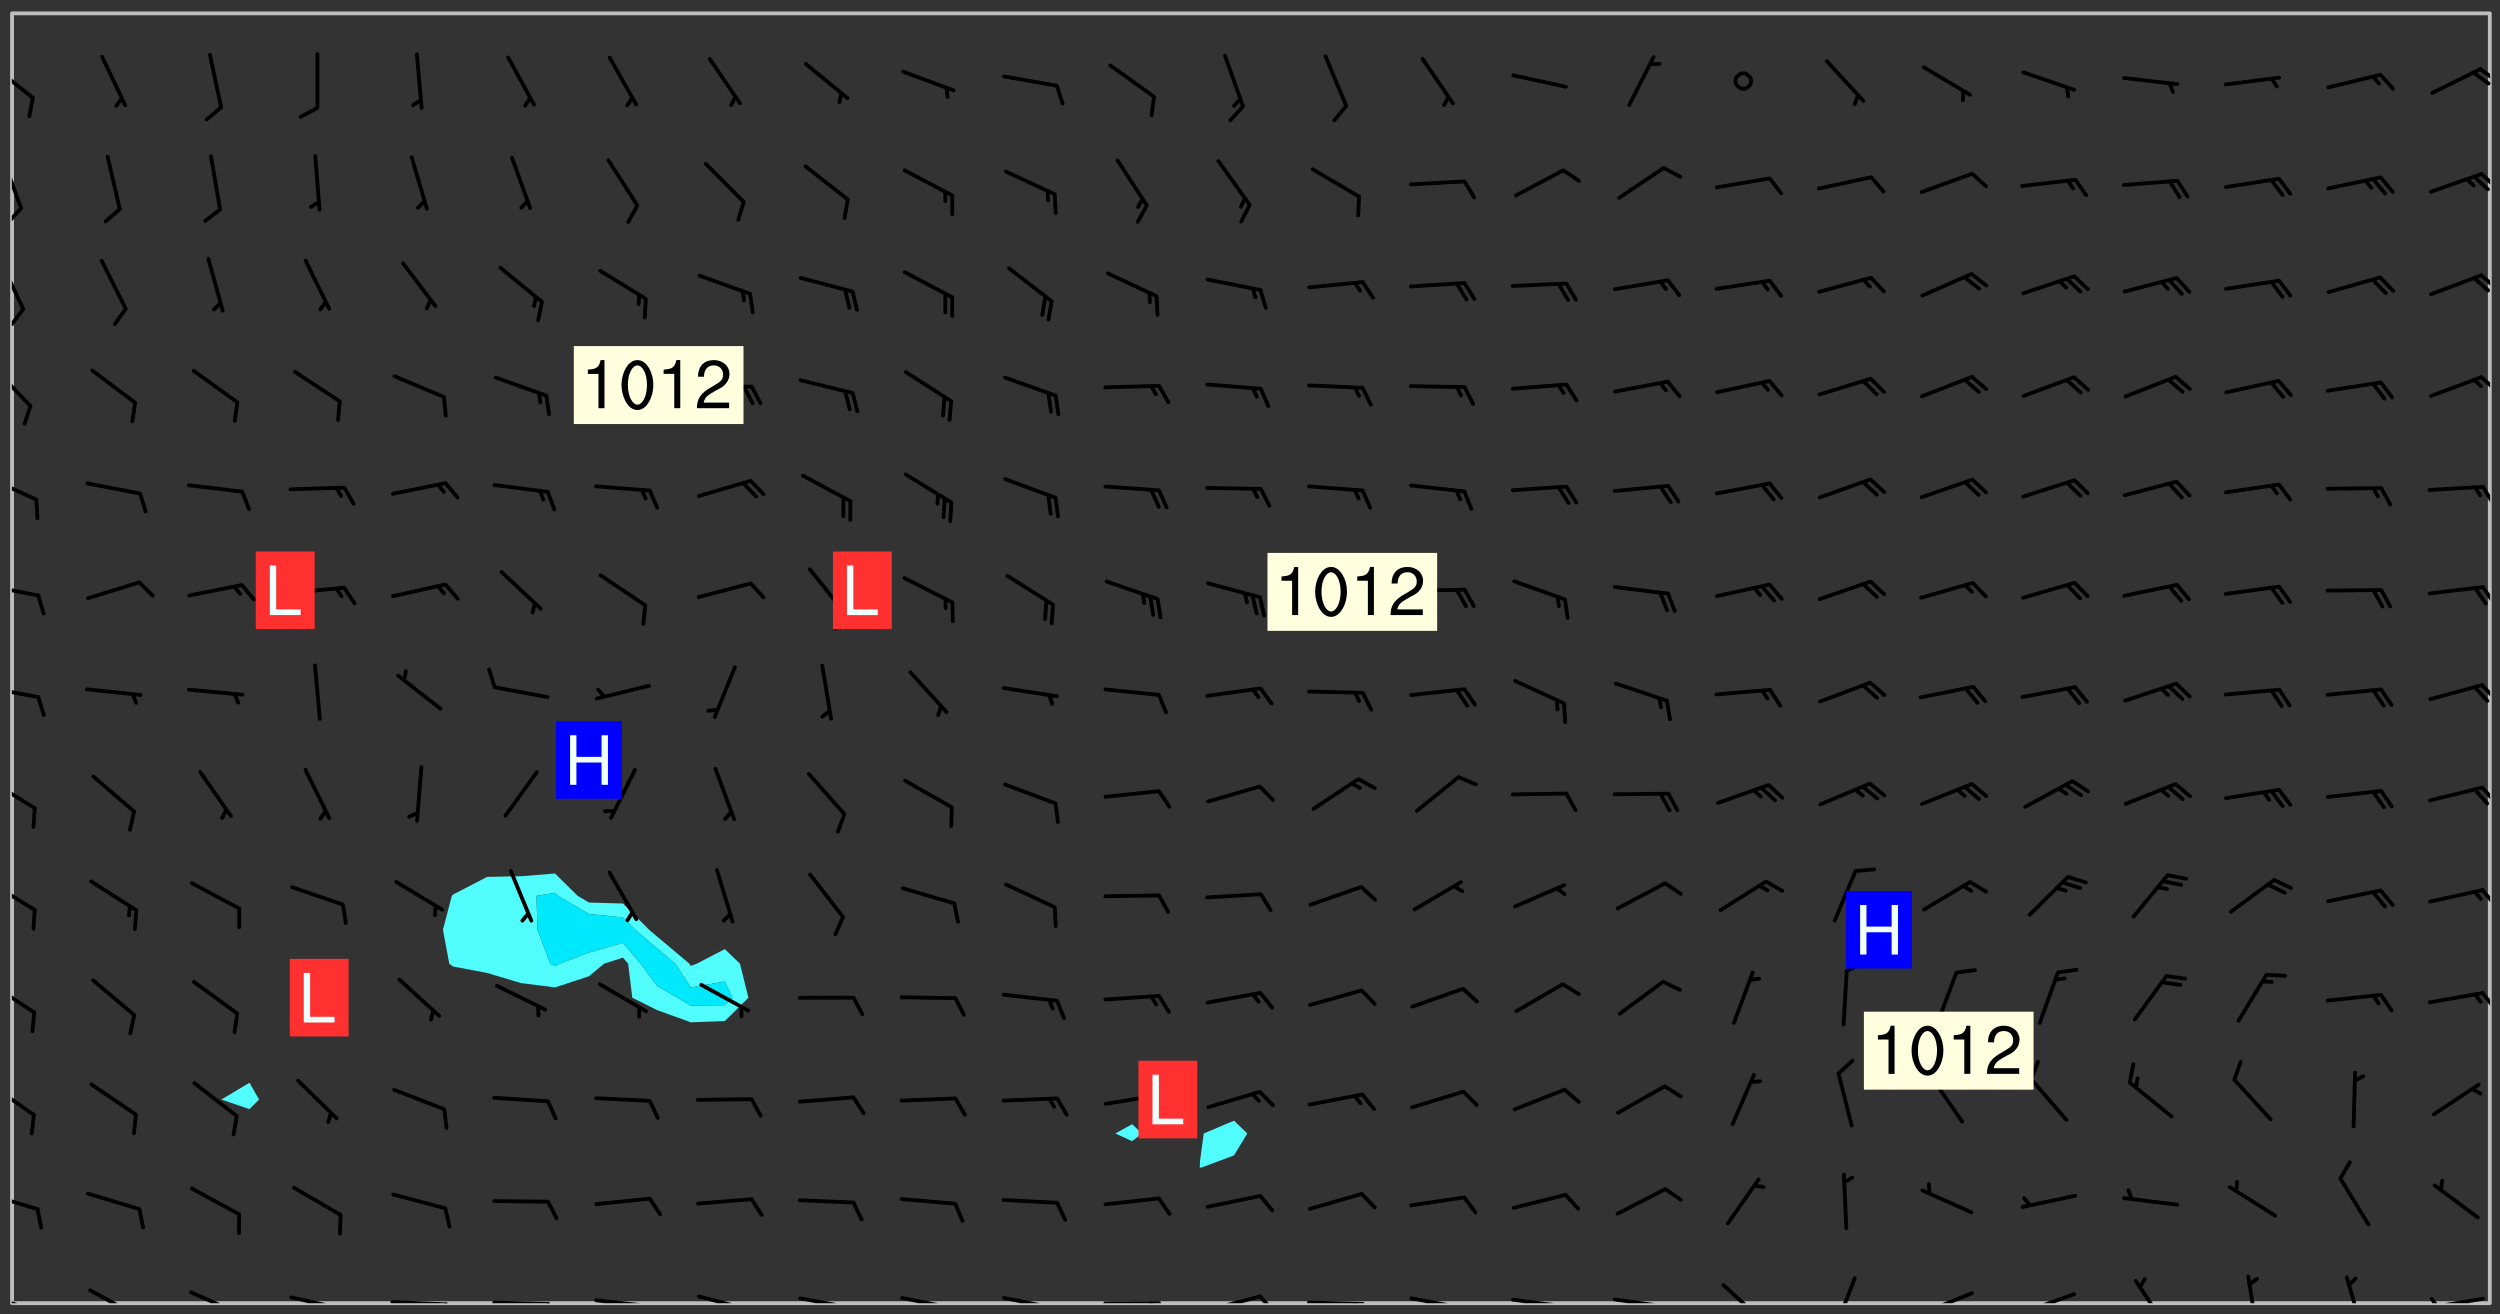 <svg xmlns="http://www.w3.org/2000/svg" role="img" xmlns:xlink="http://www.w3.org/1999/xlink" viewBox="142.45 309.95 326.84 171.84"><rect x="142.45" y="309.95" width="326.84" height="171.84" fill="#333333" stroke="none"/><defs><clipPath id="a"><path d="M144 311.672h1v168.656h-1zm0 0"/></clipPath><clipPath id="b"><path d="M144 311.672h324v168.656H144zm0 0"/></clipPath><clipPath id="c"><path d="M467 311.672h1v168.656h-1zm0 0"/></clipPath><clipPath id="d"><path d="M144 478h4v2.328h-4zm0 0"/></clipPath><clipPath id="e"><path d="M153 478h8v2.328h-8zm0 0"/></clipPath><clipPath id="f"><path d="M167 478h8v2.328h-8zm0 0"/></clipPath><clipPath id="g"><path d="M180 479h8v1.328h-8zm0 0"/></clipPath><clipPath id="h"><path d="M187 480h2v.328h-2zm0 0"/></clipPath><clipPath id="i"><path d="M193 479h9v1.328h-9zm0 0"/></clipPath><clipPath id="j"><path d="M200 480h3v.328h-3zm0 0"/></clipPath><clipPath id="k"><path d="M206 480h9v.328h-9zm0 0"/></clipPath><clipPath id="l"><path d="M213 480h3v.328h-3zm0 0"/></clipPath><clipPath id="m"><path d="M220 479h8v1.328h-8zm0 0"/></clipPath><clipPath id="n"><path d="M227 480h2v.328h-2zm0 0"/></clipPath><clipPath id="o"><path d="M233 479h8v1.328h-8zm0 0"/></clipPath><clipPath id="p"><path d="M240 480h2v.328h-2zm0 0"/></clipPath><clipPath id="q"><path d="M246 479h9v1.328h-9zm0 0"/></clipPath><clipPath id="r"><path d="M253 480h2v.328h-2zm0 0"/></clipPath><clipPath id="s"><path d="M260 479h8v1.328h-8zm0 0"/></clipPath><clipPath id="t"><path d="M267 480h2v.328h-2zm0 0"/></clipPath><clipPath id="u"><path d="M273 479h8v1.328h-8zm0 0"/></clipPath><clipPath id="v"><path d="M279 480h2v.328h-2zm0 0"/></clipPath><clipPath id="w"><path d="M286 480h9v.328h-9zm0 0"/></clipPath><clipPath id="x"><path d="M292 480h2v.328h-2zm0 0"/></clipPath><clipPath id="y"><path d="M300 479h8v1.328h-8zm0 0"/></clipPath><clipPath id="z"><path d="M306 479h4v1.328h-4zm0 0"/></clipPath><clipPath id="A"><path d="M313 479h8v1.328h-8zm0 0"/></clipPath><clipPath id="B"><path d="M319 480h2v.328h-2zm0 0"/></clipPath><clipPath id="C"><path d="M326 479h9v1.328h-9zm0 0"/></clipPath><clipPath id="D"><path d="M332 480h2v.328h-2zm0 0"/></clipPath><clipPath id="E"><path d="M339 479h9v1.328h-9zm0 0"/></clipPath><clipPath id="F"><path d="M345 480h2v.328h-2zm0 0"/></clipPath><clipPath id="G"><path d="M353 479h8v1.328h-8zm0 0"/></clipPath><clipPath id="H"><path d="M359 480h2v.328h-2zm0 0"/></clipPath><clipPath id="I"><path d="M367 477h7v3.328h-7zm0 0"/></clipPath><clipPath id="J"><path d="M382 476h4v4.328h-4zm0 0"/></clipPath><clipPath id="K"><path d="M393 478h8v2.328h-8zm0 0"/></clipPath><clipPath id="L"><path d="M406 478h8v2.328h-8zm0 0"/></clipPath><clipPath id="M"><path d="M421 477h5v3.328h-5zm0 0"/></clipPath><clipPath id="N"><path d="M436 476h2v4.328h-2zm0 0"/></clipPath><clipPath id="O"><path d="M449 476h3v4.328h-3zm0 0"/></clipPath><clipPath id="P"><path d="M459 479h9v1.328h-9zm0 0"/></clipPath><clipPath id="Q"><path d="M460 479h2v1.328h-2zm0 0"/></clipPath><clipPath id="R"><path d="M144 465h4v4h-4zm0 0"/></clipPath><clipPath id="S"><path d="M144 451h4v5h-4zm0 0"/></clipPath><clipPath id="T"><path d="M144 438h4v5h-4zm0 0"/></clipPath><clipPath id="U"><path d="M466 439h2v3h-2zm0 0"/></clipPath><clipPath id="V"><path d="M144 424h4v6h-4zm0 0"/></clipPath><clipPath id="W"><path d="M466 426h2v3h-2zm0 0"/></clipPath><clipPath id="X"><path d="M144 411h4v5h-4zm0 0"/></clipPath><clipPath id="Y"><path d="M466 412h2v3h-2zm0 0"/></clipPath><clipPath id="Z"><path d="M144 399h4v3h-4zm0 0"/></clipPath><clipPath id="aa"><path d="M466 399h2v3h-2zm0 0"/></clipPath><clipPath id="ab"><path d="M144 386h4v3h-4zm0 0"/></clipPath><clipPath id="ac"><path d="M466 386h2v3h-2zm0 0"/></clipPath><clipPath id="ad"><path d="M144 372h4v4h-4zm0 0"/></clipPath><clipPath id="ae"><path d="M466 373h2v3h-2zm0 0"/></clipPath><clipPath id="af"><path d="M144 357h3v7h-3zm0 0"/></clipPath><clipPath id="ag"><path d="M466 359h2v3h-2zm0 0"/></clipPath><clipPath id="ah"><path d="M144 343h2v8h-2zm0 0"/></clipPath><clipPath id="ai"><path d="M144 350h2v3h-2zm0 0"/></clipPath><clipPath id="aj"><path d="M466 345h2v3h-2zm0 0"/></clipPath><clipPath id="ak"><path d="M144 330h2v8h-2zm0 0"/></clipPath><clipPath id="al"><path d="M144 336h2v4h-2zm0 0"/></clipPath><clipPath id="am"><path d="M466 332h2v3h-2zm0 0"/></clipPath><clipPath id="an"><path d="M144 318h3v5h-3zm0 0"/></clipPath><clipPath id="ao"><path d="M466 318h2v3h-2zm0 0"/></clipPath><clipPath id="ap"><path d="M465 319h3v3h-3zm0 0"/></clipPath><g id="aq" clip-path="url(#clip1)"><path fill="#fff" fill-opacity="0" fill-rule="evenodd" d="M0 0h1000v1000H0zm0 0"/><path fill="#d3d3d3" fill-opacity="0" fill-rule="evenodd" d="M162.152 355.867l-.234.293.059.234.117.172.176.234.293.348.113.059.117-.172.059-.234.176-.176.465-.176h.699l.234.293.289.816.059.176.176.23.352.234.699.699.172.176.234.348.234.41.289.582.41.465.23.234.234.176.117.23.176.293.172 1.164v.234l.059.289.059.117.117.117.348.41.117.172.176.176.176.234.117.172.172.352.059.234.234.406.234-.059-.176.176-.059.93h-.582l-.234-.113-.348.113-.117.117-.059.293-.059.176-.117.172-.465.293-.059.234-.059.113v.645l.059.172v.41l.059.059v.406l.059.406.117.176.059.059.23.641-.059.293v.699l-.059.582v.234l-.059.23-.055.352v1.922l.055.117h.426l-.367.117-.023.352.891 1.168 1.742.539 1.34.359v.539l.09.809.535.715 1.52.27.891-.086.09 1.164.535.18 1.16-.18 2.055-.984 1.16-.363 1.879-.176 1.695-.18-.18.719-1.516.086-1.25.09-.805.27-1.074.809.27.719.535.898-.18.625-.266.809.266 1.078.625.898.805.18 1.25-.18-.266.723.098.504.055.293v.172l.059.293v.406l.176.117.352.117h.406l.293-.176.113-.117.059-.117.117-.23.059-.176.352-.465.23-.176.176-.059.176.059.059.176.117.988.055.469.059.172.117.234.176.059.816.059h.289l.117.234.059.406.059.352v1.105l.117.293.117.348.289.699.176.352.582.754.352.176.172.059.469.234.641.465.348.234.293.176.293.055.23.062.816.348.293.176.113.172.352.352.117.176.523.641v.289l.059.352v.348l.059.352.059.289.117.059.172.059h.176l.582.234.176.117.176.289.176.234.113.234.293.23.117.117v.41l.059.055.289.234.234.117.059.117.117.172.059.117.23.234.059.176.234.059.117.059-.117.113-.059.117v.117l-.117.293-.117.289v.582l.176.117.117.059.059.117.117.117.113.059.176.348.059.352.059.406v.176l-.059.176-.117.699v.172l.117.176.293.293h.406l.176.117.117.172.117.293v.234h-.527l-.23-.234h-.234l-.176.059-.059.699.059.348.117.176.176.41.117.23.289.469.176.055h.523l.234.059.758.641.059.293v.234l.059.059.23.348v.352l-.117.172v.293l.293.289.293.176.172.059.293.176.293.117.582.406.289.234.293.176.219.16.016.012.23.176.641.523.176.234.117.176.176.176.113.172v.641l.117.176.469.117.582.117.234.059.23.113.293.117.113.059.586.352.289.172.176.062.176.055.176.059.699.352.289.176.234.055.289.176.234.117.641.406.293.117.172.059.234.059.41.059.23.059.234.117.059.172-.41.176.469.059.059.293.113.234.176.055.234.059.176.059.406.117.641.234.117.172.059.234v.176l-.059.117-.059.406.234.234.117.059.348.117.641.23.176.117.289.117.176.176.234.465.582 1.105.176.176.348.176.176.117.352.117 1.047.523.234.059.465.113.293.059.465.176.758.582.234.234.348.465.176.176.289.234.816.699.293.176.289.289.293.176.293.289.695.641.176.176.293.234.289.234.469.289.641.582.348.234.234.293.348.348.352.465.934.992.348.406.117.176.234.059.113.117.645.176.23.113.234.059.293.176.23.117.934.699.406.406.234.176.406.176.234.117.816.348.348.234.234.117.293.289.23.117.758.352.352.172.23.059.293.117.234.059.871.176h.816l.469.23.172.059.875.699.465.117.293.059.176.059.23.059.469.059.348.059.352.059.406.059h.293l.172.059v.23l.176.176h.293l.348.059.352.059.699.117h.641l.465-.234.293-.176.172-.117.41-.172.289-.176.934-.465.469-.293.523-.293.465-.172.465-.176 1.051-.465.289-.117.41-.117.289-.117.527-.176 1.516-.699.582-.348.289-.059.293-.059.348-.117.875-.23.352-.117h.113l.234-.059.875-.234.234-.059h.812l.352-.059.816-.117.172-.059.352-.055.293-.059.23-.059.816-.176.176-.059h.348l.234-.059.465-.117.758-.172.234-.059h.348l.41-.117.289-.059 1.285-.059h.289l.41-.059.23-.059h.176l.875-.117h.406l.41-.117h.348l.352-.113.871-.059h1.75l1.047.289.41.117.289.117.352.117.289.117 1.051.172.289.059h.293l.293.059.172.059.41.059.172.059.117.059h.117l.117.059.352.059h.113l.41.066 1.922.395 1.926.395 1.52.449 1.695.719 2.145.805 1.605-.719 1.43-.805 1.16-1.078 1.25-.449 3.035-.719 1.875-.359 2.145-1.348 2.234-1.254 2.5-1.258 1.695-.449 1.785-.18 1.16-.27.625.539 1.34-.27.715-.988.984-1.344.445-.18.805-.359 1.875-.539 1.785-.449 1.25-.27 1.16-.09 1.699-.09 1.961-.27 1.25-.09h.539l.625-.09h.891l2.145-.18 2.41-.18 2.59-.09 1.695.18 1.609.09 1.43.359 1.16.719 1.875.988 1.16 1.527.266.715.629.09.355.898.535.539.535 1.527 1.074.359h.535l-.805.535.09 1.707.715 2.695.891.805.895.988.715 1.258 1.785.539 1.52-.18.355 1.344 1.609-.805.98-.539.27.27.316-.215.219-.145.801.449.449-.359h.355l.535-.27.539-.719.535-.27.625-.988 1.16.449.84.371 1.395.617 1.695-.18h1.605l1.785.09.18-1.707.535-1.344.805.27.492.848.402.406-.09.539v.359l.715.449.711-.27h1.43l.359.988.445 1.258.715 1.344 1.25.629 1.695.629.715-.18.18-.539.98-.09.449.359.086 1.258-.266.629-.535.18v.539l.715.984.266.539.984.988.801 1.078-.266.359-.09.898-.625 2.332-.355 2.066-.09 1.793-.18.719-.09.539v1.438l-.98 1.883-.359 1.707-.535.898-.805 1.168-.266.539 2.055 1.254.086.359-.355.539-.09-.18v.809l.09 1.438-.445.715-1.074.094-.266.715.535.898.805.719 1.16.809 1.34.27.445.359-.355.449-1.789-.09-1.25-.449-.715-.719-.625-.09-.176 3.59-.188 1.309h89.359V311.703h-55.27v49.082l.762.125 3.289.543 2.023 2.836v2.754l2.352.332 2.348.332h4.051l-1.379 4.16-2.023.707-2.023.703-.543.344-2.594 1.617-.188.117-2.023-2.078-.73-2.742-2.672-2.078-1.375-3.5-.066-.082-1.957-2.672 2.75-1.418v-49.082H294.422v91.414l.117.031.133.012.074.074.105.047.09.059.086.059.09.059.297.297.059.09.031.117.027.117.016.137-.031.117-.059.09-.059.086-.043.105-.047.102-.027.121v.145l.176.27.148.148.074.086.074.074.043.105.062.09.059.086.043.105.059.09.047.102.043.105.059.086.117.18.074.074.062.086.059.09.043.105.059.09.059.086.062.09.059.09.043.102.117.18.074.074.059.086.074.074.09.059.105.047h.148l.133-.016.133.016.102-.047.074-.074.047-.102-.016-.133v-.148l-.047-.105-.027-.117-.047-.102-.027-.121-.043-.102-.062-.09-.043-.102-.043-.105-.031-.117-.016-.133-.012-.137.086-.059.059-.086.121-.031.043.105.016.133v.117l.059.102.059.09.09.059.148.148.059.09.043.105-.012.102.086.059.105.047.086.059.09.059.074.074-.117.027-.105.047-.086.059-.074.074-.059.09-.062.086-.027.121-.047.102-.043.105-.031.117-.012.133-.016.133v.148l.027.117.047.105.043.102.059.09.074.074.09.059.074.074.09.059.059.09.043.105.047.102.117.031.133.016h.148l.117-.031.105.043.043.105.047.102.027.121L299.5 410l.027.117.031.121.027.117.105.043.102.047.133-.016.148.148.062.086.074.074.07.074.09.062.105.043.102.043.117.031.137.016.117-.031.074-.074.027-.117-.012-.133-.031-.121-.027-.117.043-.105h.117l.09.062.117.027h.148l.133.016h.148l.133.016.133-.016h.148l.133-.016.133-.012.137.012.117-.027.133-.016.191-.059-.059.176-.016.133-.027.121-.016.133-.059.086-.133.016-.105.047-.105.043-.117.031-.117.027-.266.031h-.148l-.133.016-.074.074.059.086.148.148.117.18.074.07.09.062.09.059.086.059.09.059.102.043.105.062.105.043.086.059.105.047.102.043.18.117.059.09-.043.102-.047.105.016.133.223.223.059.09.043.102.031.121.043.102.016.133.031.117.012.137.031.117.148.148.102.043.105.043.117.031.133.016.137.016h.117l.117-.031.09-.059.043-.105.047-.102.043-.105.031-.117.012-.133v-.148l-.012-.133-.016-.133-.031-.117-.043-.105-.047-.105-.043-.102-.043-.105-.016-.133.016-.133.027-.117.031-.117.027-.121.047-.102.09-.059.086-.062.074-.074.09-.059.223-.223.059-.086.074-.074.117-.18.059-.086v-.148l-.074-.074-.102-.047-.105-.043-.102-.043-.059-.09-.047-.105-.027-.117.09-.059.117-.031.102-.043.18-.117.148-.148.012-.133-.012-.105-.09-.059-.133.016h-.148l-.133.016-.133-.016-.121-.031-.086-.059-.074-.074-.059-.09-.062-.086-.117-.18-.059-.086.031-.121.086-.059.121-.031.059-.086v-.121l-.031-.117-.059-.09-.059-.086-.047-.105-.027-.117-.016-.133.059-.09.074-.074.09-.059.117-.18.074-.074.059-.086.148-.148.121-.031.133-.016.133.016.074.074.043.105.016.133-.031.117-.117.031-.133.012-.148.148-.043.105-.047.102-.027.121-.031.117v.148l.031.117.043.105.059.09.074.07.074.074.117.031.121.027.117-.027.133-.016h.117l.09.059.074.074.047.105.059.086.102.047.133.016.105.043.086.059-.012.105-.074.074-.18.117-.059.09-.09.059-.07.074-.074.074-.062.09-.027.117-.016.133.016.133-.016.133v.148l.016.133.027.117.031.121.074.074.09.059.086.059.09.059.117.031v.086l-.102.047-.09.059-.266.031-.117.027h-.148l-.105.043-.102.047-.059.09-.062.234-.012.133-.031.121-.016.133v.293l-.012.133.012.137.016.133.133.016.133.012.121.031.086.059.074.074.047.105.043.102.016.133v.445l-.016.133v.445l.031.266.027.117.016.133.031.117.086.211.031.266v.148l-.031.117-.027.117-.031.121-.027.117-.031.117-.031.121-.012.133-.016.133.09.059.117-.031.102.016.047.105-.031.266v.441l-.043.105-.047.105-.043.102-.043.105-.059.086-.031.121-.043.117-.031.117-.016.133.016.133.059.09.105.047.086.059.059.086-.012.137-.031.117-.043.102v.445l-.016.133v.148l-.031.117-.043.105-.027.117-.047.105-.043.102-.031.121-.027.117-.031.133-.031.117-.027.117-.043.105-.031.117-.031.121-.012.133-.016.133v.297l.027.117v.148l.047.398.027.117.059.09.121.031h.148l.133-.016.059.09v.117l-.059.09-.09.059-.102.043-.105.047-.09.059-.086.059-.137.016-.117-.031-.133-.016-.102.047-.062.086-.012.137-.016.133-.031.117-.027.117-.016.133-.031.121v.297l.016.133.031.117v.148l.012.133v.148l-.027.117-.047.102-.027.121-.031.117-.059.09-.074.074-.102.043-.105.047-.117.027-.121.031-.102-.047.059-.086.105-.047.027-.117.031-.117.027-.121.031-.117v-.148l.016-.133-.031-.117-.043-.105-.105.016-.074.074-.102.043-.09.062-.074.074-.043.102-.016.133-.031.117L304.25 426l-.031.117-.027.117-.031.121-.027.117-.031.117-.043.105-.09.059h-.09l-.117-.031-.031-.086.016-.137-.031-.117v-.148l-.012-.133v-.148l-.062-.234-.027-.121-.043-.102-.047-.105-.059-.086-.059-.09-.043-.105-.062-.086-.148-.148-.07-.074-.105-.047-.105-.043-.102-.043-.297-.297-.09-.074-.086-.059-.105-.043-.09-.062-.086-.059-.105-.043-.09-.059-.086-.062-.074-.07-.105-.047-.086-.059-.105-.043-.09-.062-.102-.043-.105-.043-.086-.059-.105-.047-.105-.043-.102-.047-.09-.059-.102-.043-.105-.043-.09-.062-.117-.027-.133-.016-.133.016H299.75l-.133.016-.117-.031-.09-.059-.074-.074-.09-.059-.102-.047h-.148l-.121-.027-.102-.043-.074-.074-.117-.18-.09-.059-.102-.043-.09-.062-.105-.043-.09-.059-.086-.059-.105-.047-.059-.086-.059-.09-.043-.105-.047-.102-.074-.074-.086-.059-.074-.074-.09-.059-.223-.223-.043-.105-.031-.266.105-.043h.145l.105.043.074.074.09.059.086.059.105.047.09.059.148.148.07.074.148.148.062.086.074.074.086.059.074.074.09.062.09.059.086.059.27.176.102.047.105.043.102.043.047-.074.059-.086.074-.074.07-.074.105.043.074.074.059.09.043.102.047.105.043.105.121.027.117-.027.074-.09.043-.105.059-.09.074-.074.105-.043.117-.027.133.012.09.059.148.148.059.09.043.105.047.102.043.105.043.102.105.047.105.043.133.016.086-.059.059-.09.074-.074.105-.043.117.027.105.047.102.043.105.043.102.047.18.117v.117l-.016.133.016.133.016.137.059.086.102.047.121.027.117.031h.148l.117-.031.059-.09.18-.117.059-.09.074-.074.059-.086.117-.18.18-.117.117.031.09.059.043.074-.016.133v.117l.09.059h.148l.133-.016.133-.012.266-.031.105-.043.117-.031.121-.027.074-.074.07-.074.062-.09-.016-.105-.047-.102-.102-.043-.105-.016-.117.027-.266.031h-.148l-.074-.074-.09-.059-.117-.031-.117-.027-.133-.016h-.148l-.133.016h-.297l-.105-.047-.148-.148-.043-.102-.059-.09.223-.223.086-.059.105-.043.117-.031.133-.016.133.016.137.016.102.043.133-.012.09-.062.102-.043.062-.09-.047-.102-.09-.059-.117-.031-.102-.043-.059-.09-.062-.09v-.117l.016-.133.105-.047.074-.07v-.121l-.09-.059-.031-.117.09-.059.074-.074.043-.105.059-.09.047-.102.016-.133v-.148l-.047-.105-.043-.102-.09-.059-.133-.016-.102-.043-.137-.016-.117-.031h-.445l-.133-.016-.133-.012-.133-.016-.117-.031h-.148l-.133-.016-.133-.012-.266-.031-.121-.043-.086-.059-.074-.074v-.148l.012-.133.105-.047.102-.043.133-.016h.152l.133-.016h.293l.121.031.102.043.09.059.234.062.121-.047.09-.059.102-.043.133-.016.105.043.102.047.133.012.121-.027h.145l.121-.031.117-.027.105-.047.074-.074.086-.059.148-.148.059-.086.047-.105.027-.117.016-.105-.102-.043-.09-.059-.117-.031-.105-.043-.09-.062-.074-.086-.074-.074-.102-.043-.105-.047-.102-.043-.059-.09-.047-.102-.086-.211-.062-.086-.059-.09-.074-.074-.086-.059h-.27l-.117.031-.09.059-.102.043-.133.016-.105-.016-.027-.117-.062-.09-.117-.031-.102-.043-.148-.148-.031-.117-.016-.105.074-.074.18-.117.117-.027.117-.031.137.016.102.043.105.043.102.047.105.043.117.031.133.016.117.027.133.016.105-.016.09-.059-.074-.074-.105-.043-.074-.074-.074-.09-.148-.148-.086-.059-.09-.059-.074-.074-.09-.059-.102-.047-.121-.027-.102-.047-.105-.043-.117-.031-.102-.043-.121-.031h-.148l-.117.031-.105.043-.086.062-.18.117-.086.059-.09.059-.105.047-.086.059-.105.043-.102.043-.105.047-.074.074-.059.09-.059.086-.047.105-.059.086-.074.074-.133-.012-.117-.031h-.117l-.074.074-.09.059-.074.074-.09.059-.086.059-.105.047-.102.043-.137.016-.102-.043-.148-.148-.105-.047h-.086l-.105.047-.102.043-.121.031-.117-.031-.074-.074v-.117l.031-.121.074-.07.059-.09.074-.074.117-.031.105-.043h.293l.133-.016.137-.016.102-.043.09-.059.102-.047.09-.059.133-.012.09.059.133.012.09-.059.086-.059.105-.043.09-.059.086-.062.09-.059.148-.148.059-.086.059-.09.105-.043.133-.016.117.027.121.031.059-.059.059-.09.031-.266.027-.117.105.012.133.016.102-.043.09-.059.059-.09.074-.074.059-.09.047-.102.012-.133-.012-.133-.047-.105-.148-.148-.059-.09-.059-.086-.043-.105v-.445l.016-.133v-.148l.012-.133-.059-.059-.09.059-.102-.043-.18-.117-.086-.059-.062-.09-.059-.09-.074-.074-.086-.059-.121.031-.102.012-.105.047-.086.059-.105.043-.148.148-.09.059-.086.059-.09.062-.105.043-.133.016v-.121l.105-.043.117-.031.074-.07.043-.105v-.148l-.027-.117-.148-.148-.133-.016h-.148l-.117.031-.105.043-.102.043-.09.062-.117.027-.074-.074.012-.133-.043-.102-.043-.105-.09-.059-.117.027-.121.031-.117.031-.102.043-.121.031-.102.043-.105.043-.09.059-.102.016v-.117l.016-.133-.059-.09-.074.043-.148.148-.059.09-.074.074-.047.105-.043.102-.074.074-.059.09-.074.074-.059.086-.074.074-.09.062-.074.07-.074.074-.102.016-.133.016-.105-.043v-.121l.148-.148.043-.102.059-.09.047-.102.043-.105.059-.09.031-.117.043-.102.031-.121.027-.117.047-.105.043-.102.043-.105.074-.07.09-.062.09-.059.102-.043h.297l.266-.031.105-.043-.074-.074-.117-.031-.105-.043-.09-.059-.102-.047-.09-.059-.102-.043-.105-.043-.09-.062-.086-.059-.105-.043-.102-.043-.121-.031-.117-.031-.102-.043L297.5 410.25l-.102-.043-.09-.059-.043-.105-.016-.133.102-.043.133-.016.137.016.133-.016.102-.043.059-.09.016-.105-.09-.059-.074-.074-.102-.043-.09-.059-.148-.148-.043-.105-.016-.133v-.293l-.059-.09-.09-.059-.074-.074-.043-.105-.031-.117-.059-.09-.074-.074-.117-.027-.074-.074-.09-.059-.09-.062-.086-.059-.074-.074-.059-.086-.047-.105-.086-.059-.148-.148-.195-.059-.133.016-.102.043-.074.074-.047.102-.043.105-.059.09-.059.086-.297.297-.09.059h-.086l-.062-.086-.043-.105.031-.117.059-.09.027-.117-.012-.133-.09-.062-.105.047-.117.027-.117.031-.27.176-.102.047-.117.027-.105.047-.09.059-.102.043-.059-.086-.047-.105.016-.133.047-.105.07-.074.074-.07.059-.09v-.148l-.043-.105h-.238l-.102.047-.031.117-.027.117-.031.121-.074.043-.133.016-.074-.047-.043-.102-.043-.105-.047-.102-.043-.105-.121.031-.102.043-.133.016-.117.031-.105.043-.09.059-.102.047-.121.027-.133.016-.102-.043-.059-.09-.047-.105-.043-.102-.043-.105v-.117l.059-.09.086-.059.18-.117.102-.047.105-.043.105-.059.102-.043.09-.062.102-.043.105-.059.102-.047.09-.059.105-.043.102-.043.09-.062.102-.043.137-.016.117.031.102.043.121.031.102.043.105.047.102.043.105.043.102.047.105.043.102.043.105.047.086.059.105.043.117.031.105.043.102.047.09.059.105.043.102.043.105.047.117.027.102.047.121.027h.148l.086-.059.016-.102.059-.09-.027-.117-.074-.074-.117-.18-.074-.074-.09-.074-.18-.117-.086-.059-.105-.043-.102-.047-.27-.176-.059-.09-.074-.074-.059-.09-.043-.102-.031-.117-.016-.137v-.562l-.012-.133-.016-.133-.031-.117-.016-.133-.012-.133-.031-.121-.223-.223-.059-.086-.016-.105.031-.117.133-.016v-91.414H172.992v1.453l-.059.234-.352 1.051-.172.523-.117.348-.176.41-.117.172-.234.293-.23.059h-.352l-.117.059-.23.406v.293l.117.176.23.23.117.234.641.758.293.465.176.234.23.352.234.348.641.816.176.465.172.41.117.695.176.469.117 1.398.059.465v.875l.117 1.047v4.781l-.059.465-.352 1.281-.176.523-.113.41-.352.93L172.934 336l-.234.582-.117.176-.172.348-.176.406-.352.816-.059.293-.113.293-.117.289-.059.176-.117.875-.059.406-.059.117-.059.176-.059.172-.23.527-.117.172v.234l-.117.234-.059.172-.176.586v.289l-.059.176v.293l-.059.113-.059.527v.172l-.055.234v2.621l-.176.816-.117.176-.176.234-.117.172-.113.234-.586.934-.23.289-.293.465-.176.234-.289.352-.352.699-.113.23-.176.41-.176.23-.406.527-.816.699-.293.172-.289.234-.176.117-.176.176-.523.406-.527.176-.172.176-.234.055-.641.176h-.758m12.211 31.023l-1.074.449.359.895 1.25-.715.445-.539-.98-.09"/><path fill="#d3d3d3" fill-opacity="0" fill-rule="evenodd" d="M201.508 416.598h-.895l.449.629.98.359.805-.09.445-.988-.176.09-.715-.355-.895.355m154.621 59.07l-.059-.523v-.293l.113-.293.059-.23.469-.469h.113l.117-.113.117-.059h.176l.234-.059h.348l.234.059.117.059.23.172.059.176.117.582v.293l-.117.176-.172.289-.176.176-.527.523-.23.234-.117.059h-.176l-.117-.059-.406-.293-.176-.117-.117-.059-.059-.113-.055-.117m6.641-10.957l-.059-.172v-1.109l.059-.172.176-.059.172-.059h.176l.234-.059.117.059.059.699-.059.172-.117.176-.117.059-.234.523-.113.059h-.234l-.059-.117m9.613-14.391l-.117-.176v-.699l.293-.875.117-.172.176-.352.113-.23.117-.293.352-.758.117-.23.172-.234h.176l.117-.059h.641l.117.059.234.234.172.113.352.293.117.117.113.176v.113l.117.059.117.117v.699l-.059.176v.23l-.059.176-.348 1.051-.117.23-.117.234-.117.059-.23.234-.641.289h-.875l-.41-.117-.641-.465"/><path fill="none" stroke="#bebebe" stroke-linecap="round" stroke-linejoin="round" stroke-miterlimit="10" stroke-width=".5" d="M467.957 311.695H144.027v168.625h323.93v-168.625"/><g clip-path="url(#a)"><path fill="#fff" fill-opacity="0" fill-rule="evenodd" d="M144 475.891v4.438h.004H144V311.672h.004H144v164.219"/></g><g clip-path="url(#b)"><path fill="#fff" fill-opacity="0" fill-rule="evenodd" d="M144.004 480.328V311.672h31.062V451.5l-3.672 2.199 3.672 1.258 1.254-1.258-1.254-2.199V311.672h39.949v112.477l-4.441.359-4.438.082-4.438 2.297-.18.184-1.16 4.438.824 4.438.516.363 4.438.84 4.438 1.324 4.441.566 4.438-1.461 1.953-1.633 2.484-.801.68.801.543 4.438 3.215 1.613 4.438 1.605 4.441-.16 3.09-3.059-1.105-4.438-1.984-1.914-3.684 1.914-.758.277-.18-.277-4.258-3.578-1.008-.859-3.43-3.438-4.438-.129-1.484-.871-2.953-2.922V311.672h75.449v145.246l-2.203 1.219 2.203 1.008 1.266-1.008-1.266-1.219v-145.246h13.316v144.789l-3.957 1.676-.48 3.52-.051.918.051.027.242-.027 4.195-1.578 1.738-2.859-1.738-1.676V311.672h164.215v168.656H144.004"/></g><path fill="#50fcfc" fill-rule="evenodd" d="M175.066 454.957l-3.672-1.258 3.672-2.199 1.254 2.199-1.254 1.258m26.117-19.012l-.824-4.438 1.16-4.438.18-.184 4.438-2.297 4.438-.082 4.441-.359v2.527l-2.43.395.133 4.438 1.672 4.438.625.297.602-.297 3.836-1.461 4.438-1.27 2.312 2.73 2.125 2.867 2.66 1.57 1.777 1.039 4.441-.059.992-.98-.992-2.109-4.441.766-2.031-3.094-2.406-2.023-2.828-2.414-1.609-1.613-4.438-.453-4.043-2.371-.395-.395v-2.527l2.953 2.922 1.484.871 4.438.129 3.43 3.438 1.008.859 4.258 3.578.18.277.758-.277 3.684-1.914 1.984 1.914 1.105 4.438-3.09 3.059-4.441.16-4.438-1.605-3.215-1.613-.543-4.438-.68-.801-2.484.801-1.953 1.633-4.438 1.461-4.441-.566-4.438-1.324-4.438-.84-.516-.363"/><path fill="#00e8fc" fill-rule="evenodd" d="M212.719 431.508l-.133-4.438 2.43-.395.395.395 4.043 2.371 4.438.453 1.609 1.613 2.828 2.414 2.406 2.023 2.031 3.094 4.441-.766.992 2.109-.992.98-4.441.059-1.777-1.039-2.66-1.57-2.125-2.867-2.312-2.73-4.438 1.27-3.836 1.461-.602.297-.625-.297-1.672-4.438"/><path fill="#50fcfc" fill-rule="evenodd" d="M290.465 459.145l-2.203-1.008 2.203-1.219 1.266 1.219-1.266 1.008m8.879 3.457l-.051-.027.051-.918.48-3.52 3.957-1.676 1.738 1.676-1.738 2.859-4.195 1.578-.242.027"/><g clip-path="url(#c)"><path fill="#fff" fill-opacity="0" fill-rule="evenodd" d="M467.996 480.328H468V311.672h-.004H468v168.656h-.004"/></g><g clip-path="url(#d)"><path fill="none" stroke="#000" stroke-linecap="round" stroke-linejoin="round" stroke-miterlimit="10" stroke-width=".5" d="M147.289 481.566l-6.578-2.477"/></g><g clip-path="url(#e)"><path fill="none" stroke="#000" stroke-linecap="round" stroke-linejoin="round" stroke-miterlimit="10" stroke-width=".5" d="M160.398 482.016l-6.164-3.375"/></g><g clip-path="url(#f)"><path fill="none" stroke="#000" stroke-linecap="round" stroke-linejoin="round" stroke-miterlimit="10" stroke-width=".5" d="M173.84 481.762l-6.418-2.863"/></g><g clip-path="url(#g)"><path fill="none" stroke="#000" stroke-linecap="round" stroke-linejoin="round" stroke-miterlimit="10" stroke-width=".5" d="M187.375 481.086l-6.859-1.516"/></g><g clip-path="url(#h)"><path fill="none" stroke="#000" stroke-linecap="round" stroke-linejoin="round" stroke-miterlimit="10" stroke-width=".5" d="M187.375 481.086l.656 2.367"/></g><g clip-path="url(#i)"><path fill="none" stroke="#000" stroke-linecap="round" stroke-linejoin="round" stroke-miterlimit="10" stroke-width=".5" d="M200.77 480.473l-7.02-.289"/></g><g clip-path="url(#j)"><path fill="none" stroke="#000" stroke-linecap="round" stroke-linejoin="round" stroke-miterlimit="10" stroke-width=".5" d="M200.77 480.473l1.062 2.211"/></g><g clip-path="url(#k)"><path fill="none" stroke="#000" stroke-linecap="round" stroke-linejoin="round" stroke-miterlimit="10" stroke-width=".5" d="M214.09 480.406l-7.027-.152"/></g><g clip-path="url(#l)"><path fill="none" stroke="#000" stroke-linecap="round" stroke-linejoin="round" stroke-miterlimit="10" stroke-width=".5" d="M214.09 480.406l1.102 2.191"/></g><g clip-path="url(#m)"><path fill="none" stroke="#000" stroke-linecap="round" stroke-linejoin="round" stroke-miterlimit="10" stroke-width=".5" d="M227.383 480.703l-6.984-.75"/></g><g clip-path="url(#n)"><path fill="none" stroke="#000" stroke-linecap="round" stroke-linejoin="round" stroke-miterlimit="10" stroke-width=".5" d="M227.383 480.703l.914 2.277"/></g><g clip-path="url(#o)"><path fill="none" stroke="#000" stroke-linecap="round" stroke-linejoin="round" stroke-miterlimit="10" stroke-width=".5" d="M240.602 481.227l-6.793-1.797"/></g><g clip-path="url(#p)"><path fill="none" stroke="#000" stroke-linecap="round" stroke-linejoin="round" stroke-miterlimit="10" stroke-width=".5" d="M240.602 481.227l.559 2.391"/></g><g clip-path="url(#q)"><path fill="none" stroke="#000" stroke-linecap="round" stroke-linejoin="round" stroke-miterlimit="10" stroke-width=".5" d="M253.977 480.969l-6.91-1.281"/></g><g clip-path="url(#r)"><path fill="none" stroke="#000" stroke-linecap="round" stroke-linejoin="round" stroke-miterlimit="10" stroke-width=".5" d="M253.977 480.969l.734 2.344"/></g><g clip-path="url(#s)"><path fill="none" stroke="#000" stroke-linecap="round" stroke-linejoin="round" stroke-miterlimit="10" stroke-width=".5" d="M267.281 481.012l-6.891-1.367"/></g><g clip-path="url(#t)"><path fill="none" stroke="#000" stroke-linecap="round" stroke-linejoin="round" stroke-miterlimit="10" stroke-width=".5" d="M267.281 481.012l.711 2.348"/></g><g clip-path="url(#u)"><path fill="none" stroke="#000" stroke-linecap="round" stroke-linejoin="round" stroke-miterlimit="10" stroke-width=".5" d="M280.594 481.023l-6.887-1.387"/></g><g clip-path="url(#v)"><path fill="none" stroke="#000" stroke-linecap="round" stroke-linejoin="round" stroke-miterlimit="10" stroke-width=".5" d="M279.594 480.82l.352 1.176"/></g><g clip-path="url(#w)"><path fill="none" stroke="#000" stroke-linecap="round" stroke-linejoin="round" stroke-miterlimit="10" stroke-width=".5" d="M293.98 480.312l-7.027.031"/></g><g clip-path="url(#x)"><path fill="none" stroke="#000" stroke-linecap="round" stroke-linejoin="round" stroke-miterlimit="10" stroke-width=".5" d="M292.957 480.316l.582 1.082"/></g><g clip-path="url(#y)"><path fill="none" stroke="#000" stroke-linecap="round" stroke-linejoin="round" stroke-miterlimit="10" stroke-width=".5" d="M307.18 479.441l-6.797 1.773"/></g><g clip-path="url(#z)"><path fill="none" stroke="#000" stroke-linecap="round" stroke-linejoin="round" stroke-miterlimit="10" stroke-width=".5" d="M307.18 479.441l1.664 1.809"/></g><g clip-path="url(#A)"><path fill="none" stroke="#000" stroke-linecap="round" stroke-linejoin="round" stroke-miterlimit="10" stroke-width=".5" d="M320.609 480.414l-7.027-.172"/></g><g clip-path="url(#B)"><path fill="none" stroke="#000" stroke-linecap="round" stroke-linejoin="round" stroke-miterlimit="10" stroke-width=".5" d="M319.586 480.391l.551 1.094"/></g><g clip-path="url(#C)"><path fill="none" stroke="#000" stroke-linecap="round" stroke-linejoin="round" stroke-miterlimit="10" stroke-width=".5" d="M333.863 480.973l-6.906-1.285"/></g><g clip-path="url(#D)"><path fill="none" stroke="#000" stroke-linecap="round" stroke-linejoin="round" stroke-miterlimit="10" stroke-width=".5" d="M332.859 480.785l.367 1.168"/></g><g clip-path="url(#E)"><path fill="none" stroke="#000" stroke-linecap="round" stroke-linejoin="round" stroke-miterlimit="10" stroke-width=".5" d="M347.211 480.785l-6.969-.914"/></g><g clip-path="url(#F)"><path fill="none" stroke="#000" stroke-linecap="round" stroke-linejoin="round" stroke-miterlimit="10" stroke-width=".5" d="M346.195 480.652l.43 1.148"/></g><g clip-path="url(#G)"><path fill="none" stroke="#000" stroke-linecap="round" stroke-linejoin="round" stroke-miterlimit="10" stroke-width=".5" d="M360.52 480.816l-6.957-.977"/></g><g clip-path="url(#H)"><path fill="none" stroke="#000" stroke-linecap="round" stroke-linejoin="round" stroke-miterlimit="10" stroke-width=".5" d="M359.508 480.676l.422 1.152"/></g><g clip-path="url(#I)"><path fill="none" stroke="#000" stroke-linecap="round" stroke-linejoin="round" stroke-miterlimit="10" stroke-width=".5" d="M372.945 482.703l-5.18-4.75"/></g><g clip-path="url(#J)"><path fill="none" stroke="#000" stroke-linecap="round" stroke-linejoin="round" stroke-miterlimit="10" stroke-width=".5" d="M382.406 483.605l2.531-6.555"/></g><g clip-path="url(#K)"><path fill="none" stroke="#000" stroke-linecap="round" stroke-linejoin="round" stroke-miterlimit="10" stroke-width=".5" d="M393.727 481.637l6.52-2.613"/></g><g clip-path="url(#L)"><path fill="none" stroke="#000" stroke-linecap="round" stroke-linejoin="round" stroke-miterlimit="10" stroke-width=".5" d="M406.992 481.516l6.617-2.371"/></g><g clip-path="url(#M)"><path fill="none" stroke="#000" stroke-linecap="round" stroke-linejoin="round" stroke-miterlimit="10" stroke-width=".5" d="M421.668 477.406l3.898 5.848"/></g><path fill="none" stroke="#000" stroke-linecap="round" stroke-linejoin="round" stroke-miterlimit="10" stroke-width=".5" d="M422.234 478.258l.582-1.082"/><g clip-path="url(#N)"><path fill="none" stroke="#000" stroke-linecap="round" stroke-linejoin="round" stroke-miterlimit="10" stroke-width=".5" d="M436.379 476.859l1.105 6.938"/></g><path fill="none" stroke="#000" stroke-linecap="round" stroke-linejoin="round" stroke-miterlimit="10" stroke-width=".5" d="M436.539 477.867l.98-.738"/><g clip-path="url(#O)"><path fill="none" stroke="#000" stroke-linecap="round" stroke-linejoin="round" stroke-miterlimit="10" stroke-width=".5" d="M449.262 476.957l1.973 6.742"/></g><path fill="none" stroke="#000" stroke-linecap="round" stroke-linejoin="round" stroke-miterlimit="10" stroke-width=".5" d="M449.547 477.938l.879-.855"/><g clip-path="url(#P)"><path fill="none" stroke="#000" stroke-linecap="round" stroke-linejoin="round" stroke-miterlimit="10" stroke-width=".5" d="M460.098 480.914l6.93-1.172"/></g><g clip-path="url(#Q)"><path fill="none" stroke="#000" stroke-linecap="round" stroke-linejoin="round" stroke-miterlimit="10" stroke-width=".5" d="M461.105 480.746l-.75-.973"/></g><g clip-path="url(#R)"><path fill="none" stroke="#000" stroke-linecap="round" stroke-linejoin="round" stroke-miterlimit="10" stroke-width=".5" d="M147.359 468.039l-6.719-2.051"/></g><path fill="none" stroke="#000" stroke-linecap="round" stroke-linejoin="round" stroke-miterlimit="10" stroke-width=".5" d="M147.359 468.039l.473 2.406m12.848-2.418L153.949 466m6.73 2.027l.48 2.406m12.555-1.738l-6.172-3.363m6.172 3.363l-.023 2.453m13.289-2.363l-6.07-3.539m6.07 3.539l-.098 2.449m13.773-3.32l-6.793-1.801m6.793 1.801l.559 2.391m12.875-3.254l-7.027-.074m7.027.074l1.129 2.176m12.168-2.574l-6.992.723m6.992-.723l1.367 2.039m11.953-1.965l-7.004.574m7.004-.574l1.324 2.066m12-1.633l-7.02-.293m7.02.293l1.062 2.211m12.242-2.051l-7-.613m7 .613l.957 2.262m12.367-2.387l-7.02-.363m7.02.363l1.039 2.223m12.258-2.797l-6.984.785m6.984-.785l1.387 2.027m11.879-2.344l-6.883 1.418m6.883-1.418l1.562 1.891m11.688-2.152l-6.754 1.941m6.754-1.941l1.707 1.766m11.707-1.312l-6.949 1.035m6.949-1.035l1.457 1.973m11.789-2.309l-6.816 1.707m6.816-1.707l1.645 1.824m11.387-2.582l-6.246 3.223m6.246-3.223l2.016 1.395m10.191-2.66l-4.031 5.754m3.445-4.918l1.219.148m10.508-1.617l.316 7.02m-.27-6l1.055-.621m9.164 1.676l6.418 2.871m-5.484-2.453l-.082-1.223m12.234 2.973l6.875-1.465m-5.875 1.254l-.789-.941m13.055-.012l6.973.863m-5.957-.738l-.438-1.145m13.25-.422l5.949 3.746m-5.082-3.199l.09-1.223m13.5-.449l3.668 5.996m-3.668-5.996l1.246-2.113m11.082 3.016l5.637 4.191m-4.816-3.582l.184-1.215"/><g clip-path="url(#S)"><path fill="none" stroke="#000" stroke-linecap="round" stroke-linejoin="round" stroke-miterlimit="10" stroke-width=".5" d="M146.887 455.703l-5.773-4.008"/></g><path fill="none" stroke="#000" stroke-linecap="round" stroke-linejoin="round" stroke-miterlimit="10" stroke-width=".5" d="M146.887 455.703l-.293 2.438m13.629-2.469l-5.816-3.945m5.816 3.945l-.266 2.441m13.449-2.262l-5.551-4.305m5.551 4.305l-.418 2.418m13.469-2.113l-5.023-4.914m4.293 4.199l-.348 1.176m15.156-1.648l-6.551-2.539m6.551 2.539l.293 2.438m13.254-3.477l-7.012-.461m7.012.461l1.008 2.234m12.309-2.289l-7.016-.355m7.016.355l1.043 2.223m12.277-2.441l-7.027.086m7.027-.086l1.18 2.152m12.125-2.398l-7.004.574m7.004-.574l1.324 2.066m12-1.922l-7.023.285m7.023-.285l1.238 2.117m12.074-2.113l-7.02.281m7.02-.281l1.238 2.117m-2.258-2.078l.617 1.059m13.676-1.527L287 454.266m6.934-1.137l1.488 1.953m-2.496-1.785l.742.973m13.48-1.57l-6.734 2m6.734-2l1.723 1.75m-2.703-1.461l.863.875m13.516-.828l-6.902 1.324m6.902-1.324l1.539 1.91m-2.543-1.715l.77.953m13.457-1.512l-6.719 2.055m6.719-2.055l1.738 1.734m11.488-1.992l-6.539 2.57m6.539-2.57l1.863 1.594m11.238-2.039l-6.113 3.461m6.113-3.461l2.07 1.316m9.582-2.812l-2.789 6.453m2.383-5.516l1.223-.098m10.242-1.02l1.727 6.812m-1.727-6.812l1.816-1.648m10.367 2.164l3.988 5.781m-3.988-5.781l1.125-2.18m11.887 2.41l4.594 5.32m-4.594-5.32l.887-2.289m12 2.734l5.453 4.43m-5.453-4.43l.473-2.41m.32 3.055l.234-1.207m12.641.184l4.746 5.184m-4.746-5.184l.82-2.312m14.965 1.395l-.195 7.023m.168-6.004l1.098-.543m15.078 1.098l-5.863 3.875m5.012-3.312l1.078.586"/><g clip-path="url(#T)"><path fill="none" stroke="#000" stroke-linecap="round" stroke-linejoin="round" stroke-miterlimit="10" stroke-width=".5" d="M146.93 442.324l-5.859-3.883"/></g><path fill="none" stroke="#000" stroke-linecap="round" stroke-linejoin="round" stroke-miterlimit="10" stroke-width=".5" d="M146.93 442.324l-.238 2.441M160 442.652l-5.367-4.535M160 442.652l-.52 2.398m13.988-2.594l-5.676-4.148m5.676 4.148l-.352 2.43m13.863-2.734l-6.07-3.535m6.07 3.535l-.094 2.449m12.973-1.852l-5.195-4.73m4.438 4.043l-.301 1.188m14.926-1.309l-6.301-3.113m5.383 2.66l.035 1.227m14.082-.562l-6.07-3.535m5.188 3.02l-.047 1.227m14.289-.793l-6.16-3.375m5.266 2.887l-.016 1.227m14.66-2.434l-7.027.016m7.027-.016l1.156 2.164m12.156-2.105l-7.023-.102m7.023.102l1.121 2.184m12.172-1.844l-6.98-.781m6.98.781l.906 2.281m-1.922-2.395l.453 1.141m13.895-1.652l-7.012.469m7.012-.469l1.293 2.086m-2.312-2.016l.645 1.039m13.641-1.504l-6.914 1.262m6.914-1.262l1.52 1.922m-2.527-1.738l.762.961m13.484-1.469l-6.762 1.906m6.762-1.906l1.699 1.773m11.551-1.984l-6.629 2.328m6.629-2.328l1.805 1.664m11.23-2.266l-6.074 3.531m6.074-3.531l2.086 1.293m11.02-1.613l-5.652 4.172m5.652-4.172l2.215 1.059m9.5-2.266l-2.453 6.586m2.098-5.625l1.215-.164m11.438-1.012l-.414 7.016m.414-7.016l2.23-1.02m12.109 1.238l-2.465 6.582m2.465-6.582l2.43-.32m10.844.305l-2.383 6.609m2.383-6.609l2.43-.348m-2.777 1.309l1.215-.176m13.324-.32l-4.137 5.68m4.137-5.68l2.43.344m-3.031.484l2.43.344m11.242-1.336l-3.645 6.008m3.645-6.008l2.449.141m-2.98.734l1.227.07m14.289 1.688l-6.984.746m6.984-.746l1.379 2.031m-2.395-1.926l.688 1.016m13.613-1.355l-6.922 1.211"/><g clip-path="url(#U)"><path fill="none" stroke="#000" stroke-linecap="round" stroke-linejoin="round" stroke-miterlimit="10" stroke-width=".5" d="M467.023 439.777l1.508 1.934"/></g><path fill="none" stroke="#000" stroke-linecap="round" stroke-linejoin="round" stroke-miterlimit="10" stroke-width=".5" d="M466.016 439.953l.754.969"/><g clip-path="url(#V)"><path fill="none" stroke="#000" stroke-linecap="round" stroke-linejoin="round" stroke-miterlimit="10" stroke-width=".5" d="M146.988 428.918l-5.977-3.699"/></g><path fill="none" stroke="#000" stroke-linecap="round" stroke-linejoin="round" stroke-miterlimit="10" stroke-width=".5" d="M146.988 428.918l-.164 2.449m13.453-2.406l-5.922-3.785m5.922 3.785l-.199 2.445m-.664-2.996l-.098 1.223m14.414-.91l-6.199-3.309m6.199 3.309l-.004 2.453m13.543-2.973l-6.648-2.27m6.648 2.27l.391 2.422m12.605-1.734l-6.008-3.645m5.133 3.113l-.07 1.227m12.594.73l-2.68-6.496m2.289 5.551l-.781.945m14.898-.203l-3.5-6.09m2.992 5.203l-.652 1.039m13.746.164l-2.043-6.723m1.746 5.746l-.871.863m15.617-.473l-4.309-5.551m4.309 5.551l-1.004 2.238m15.535-4.02l-6.742-1.988m6.742 1.988l.492 2.402m12.637-1.914l-6.371-2.965m6.371 2.965L280.469 431m13.512-3.984l-7.027.105m7.027-.105l1.184 2.148m12.125-2.305l-7.016.418m7.016-.418l1.277 2.094m11.844-3.047l-6.629 2.324m6.629-2.324l1.805 1.664m11.223-2.285l-6.055 3.566m5.176-3.047l1.047.641m13.344-.777l-6.445 2.801m5.508-2.391l.961.762m13.176-1.414l-6.215 3.285m6.215-3.285l2.031 1.379m11.152-1.605l-5.949 3.738m5.949-3.738l2.129 1.219m-2.996-.676l1.066.609m11.504-2.523l-2.727 6.48m2.727-6.48l2.441-.219M400 425.258l-6.027 3.621M400 425.258l2.102 1.266m-2.98-.738l1.051.633m12.625-1.82l-4.992 4.941m4.992-4.941l2.344.727m-3.07-.008l2.344.727m-3.07-.008l1.172.363m13.328-2.047l-4.457 5.434m4.457-5.434l2.406.484m-3.055.309l2.406.48m-3.055.309l1.203.242m14.012-1.191l-5.66 4.168m5.66-4.168l2.211 1.062m-3.035-.457l2.211 1.062m12.539-.289l-6.883 1.41m6.883-1.41l1.566 1.891m-2.566-1.688l1.562 1.895m12.742-2.145l-6.863 1.504"/><g clip-path="url(#W)"><path fill="none" stroke="#000" stroke-linecap="round" stroke-linejoin="round" stroke-miterlimit="10" stroke-width=".5" d="M466.992 426.316l1.59 1.871"/></g><path fill="none" stroke="#000" stroke-linecap="round" stroke-linejoin="round" stroke-miterlimit="10" stroke-width=".5" d="M465.996 426.535l.793.934"/><g clip-path="url(#X)"><path fill="none" stroke="#000" stroke-linecap="round" stroke-linejoin="round" stroke-miterlimit="10" stroke-width=".5" d="M146.988 415.605l-5.977-3.703"/></g><path fill="none" stroke="#000" stroke-linecap="round" stroke-linejoin="round" stroke-miterlimit="10" stroke-width=".5" d="M146.988 415.605l-.164 2.445m13.156-2.012l-5.332-4.574m5.332 4.574l-.535 2.395m13.195-1.797l-4.02-5.766m3.434 4.926l-.559 1.094m14.004.012l-3.109-6.301m2.656 5.387l-.715.996m12.645.27l.566-7.004m-.484 5.988l-1.125.484m12.586-.117l4.109-5.703m9.691 5.992l3.141-6.285m-2.684 5.371l-1.227.031m16.875 1.039l-2.438-6.594m2.082 5.633l-.816.918m15.598-.625l-4.66-5.258m4.66 5.258l-.859 2.301M266.887 415.5l-6.102-3.492m6.102 3.492l-.078 2.453m13.633-2.969l-6.582-2.461m6.582 2.461l.32 2.434m13.199-4.031l-6.988.734m6.988-.734l1.371 2.035m11.824-2.645l-6.75 1.953m6.75-1.953l1.707 1.758m11.164-2.723l-5.859 3.879m5.859-3.879l2.156 1.172m-3.012-.605l1.078.586m12.891-1.422l-5.461 4.422m5.461-4.422l2.258.957m11.84 1.195l-7.023.113m7.023-.113l1.188 2.148m12.129-2.133l-7.027.086m7.027-.086l1.176 2.152m-2.199-2.141l1.18 2.152m12.957-3.289l-6.625 2.336m6.625-2.336l1.809 1.66m-2.77-1.32l1.805 1.66m-2.77-1.32l.902.828m14.27-1.695l-6.484 2.711m6.484-2.711l1.898 1.551m-2.844-1.156l1.898 1.551m-2.84-1.156l.949.777m14.27-1.52l-6.52 2.613m6.52-2.613l1.875 1.586m-2.824-1.203l1.875 1.582m-2.82-1.203l.938.793m14.098-1.926l-6.172 3.359m6.172-3.359l2.047 1.352m-2.945-.863l2.047 1.352m-2.945-.863l1.023.676m14.27-1.27l-6.531 2.59m6.531-2.59l1.871 1.59m-2.82-1.211l1.867 1.59m-2.82-1.215l.938.797m14.484-.797l-6.941 1.082m6.941-1.082l1.473 1.965m-2.48-1.805l1.469 1.961m-2.48-1.805l.734.98m14.621-1.148l-6.984.789m6.984-.789l1.387 2.023m-2.402-1.91l1.387 2.023m12.867-2.574l-6.828 1.664"/><g clip-path="url(#Y)"><path fill="none" stroke="#000" stroke-linecap="round" stroke-linejoin="round" stroke-miterlimit="10" stroke-width=".5" d="M466.977 412.922l1.633 1.828"/></g><path fill="none" stroke="#000" stroke-linecap="round" stroke-linejoin="round" stroke-miterlimit="10" stroke-width=".5" d="M465.98 413.164l1.633 1.828"/><g clip-path="url(#Z)"><path fill="none" stroke="#000" stroke-linecap="round" stroke-linejoin="round" stroke-miterlimit="10" stroke-width=".5" d="M147.453 401.09l-6.906-1.301"/></g><path fill="none" stroke="#000" stroke-linecap="round" stroke-linejoin="round" stroke-miterlimit="10" stroke-width=".5" d="M147.453 401.09l.73 2.344m12.625-2.625l-6.988-.742m5.973.633l.457 1.141m13.879-1.07l-6.996-.66m5.977.562l.473 1.133m10.047-4.867l.633 7m10.23-5.664l5.535 4.328m-4.73-3.699l.215-1.207m11.609 2.105l6.91 1.277m-6.91-1.277l-.738-2.34m14.094 3.809l6.828-1.66m-5.836 1.418l-.816-.918m15.23 3.586l2.645-6.512m-2.258 5.562l-1.223.125m16.051 1.035l-1.152-6.934m.984 5.922l-.977.746m16.242-.602l-4.723-5.203m4.039 4.445l-.418 1.156m15.527-2.461l-6.941-1.078m5.934.922l.402 1.16m13.945-1.184l-6.992-.715m6.992.715l.926 2.273m12.375-3.117l-6.961.973m6.961-.973l1.438 1.984m-2.453-1.844l.723.992m13.641-.562l-7.027-.168m7.027.168l1.098 2.191m-2.121-2.215l.551 1.094m13.766-1.539l-6.984.766m6.984-.766l1.383 2.027m-2.398-1.914l1.383 2.027m12.652-.293l-6.391-2.926m6.391 2.926l.145 2.449m-1.074-2.875l.07 1.223m14.309-1.141l-6.66-2.238m6.66 2.238l.402 2.418m-1.371-2.746l.199 1.211m14.254-2.301l-7 .594m7-.594l1.332 2.062m-2.348-1.973l.664 1.027m13.457-2.055l-6.578 2.469m6.578-2.469l1.84 1.625m-2.797-1.266l1.84 1.625m12.586-1.441l-6.887 1.383m6.887-1.383l1.559 1.898m-2.559-1.695l1.555 1.898m12.77-2.055l-6.906 1.293m6.906-1.293l1.531 1.918m-2.535-1.73l1.531 1.918m12.668-2.57l-6.668 2.223m6.668-2.223l1.777 1.691m-2.746-1.367l1.777 1.688m-2.746-1.367l.887.848m14.531-.699l-6.996.633m6.996-.633l1.344 2.055m-2.359-1.961l1.34 2.055m12.988-2.184l-6.992.703m6.992-.703l1.363 2.039m-2.379-1.938l1.363 2.043m12.863-2.711l-6.781 1.84"/><g clip-path="url(#aa)"><path fill="none" stroke="#000" stroke-linecap="round" stroke-linejoin="round" stroke-miterlimit="10" stroke-width=".5" d="M466.953 399.52l1.68 1.785"/></g><path fill="none" stroke="#000" stroke-linecap="round" stroke-linejoin="round" stroke-miterlimit="10" stroke-width=".5" d="M465.965 399.785l1.68 1.789"/><g clip-path="url(#ab)"><path fill="none" stroke="#000" stroke-linecap="round" stroke-linejoin="round" stroke-miterlimit="10" stroke-width=".5" d="M147.445 387.805l-6.891-1.363"/></g><path fill="none" stroke="#000" stroke-linecap="round" stroke-linejoin="round" stroke-miterlimit="10" stroke-width=".5" d="M147.445 387.805l.711 2.348m12.516-4.062l-6.715 2.066m6.715-2.066l1.738 1.734m11.664-1.391l-6.891 1.379m6.891-1.379l1.555 1.898m-2.555-1.699l.777.949m13.59-.801l-6.992.684m6.992-.684l1.359 2.047m-2.375-1.945l.676 1.02m13.586-1.547l-6.855 1.535m6.855-1.535l1.598 1.863m-2.594-1.641l.797.934m12.652 2.012l-5.129-4.801m4.383 4.105l-.32 1.184m14.734-.93l-5.836-3.918m5.836 3.918l-.25 2.441m14.047-5.285l-6.801 1.77m6.801-1.77l1.66 1.805m10.441 1.828l-4.375-5.496m4.375 5.496l-.977 2.254m15.238-3.41l-6.266-3.184m6.266 3.184l.047 2.453m-.957-2.918l.02 1.227M280.121 389l-5.941-3.754m5.941 3.754l-.184 2.445m-.68-2.992l-.184 2.445m14.715-2.637l-6.648-2.277m6.648 2.277l.391 2.422m-1.355-2.754l.387 2.422m-1.355-2.754l.195 1.211m15.121-.77l-6.781-1.832m6.781 1.832l.547 2.391m-1.531-2.656l.547 2.391m-1.535-2.656l.273 1.195m15.137-1.676l-7.027.191m7.027-.191l1.211 2.133m-2.234-2.105l1.211 2.133m13.125-2.148l-7.023.168m7.023-.168l1.207 2.137m-2.227-2.113l1.203 2.137m12.93-.898l-6.621-2.355m6.621 2.355l.359 2.426m-1.32-2.77l.18 1.215m14.273-1.617l-6.973-.863m6.973.863l.879 2.289m-1.895-2.414l.879 2.289m13.398-3.348l-6.863 1.504m6.863-1.504l1.59 1.871m-2.59-1.652l1.59 1.871m-2.59-1.652l.797.934m14.406-1.77l-6.641 2.305m6.641-2.305l1.797 1.668m-2.766-1.336l1.801 1.672m12.539-1.824l-6.754 1.941m6.754-1.941l1.707 1.762m-2.691-1.48l.855.883m13.441-1.176l-6.746 1.965m6.746-1.965l1.711 1.758m-2.695-1.473l1.715 1.758m12.648-1.777l-6.879 1.434m6.879-1.434l1.57 1.883m-2.57-1.676L427.625 388.5m12.789-1.852l-6.965.949m6.965-.949l1.434 1.988m-2.449-1.852l1.438 1.992m12.926-1.695l-7.027.086m7.027-.086l1.176 2.152m-2.199-2.141l1.176 2.152m13.137-2.539l-6.977.832"/><g clip-path="url(#ac)"><path fill="none" stroke="#000" stroke-linecap="round" stroke-linejoin="round" stroke-miterlimit="10" stroke-width=".5" d="M467.051 386.707l1.402 2.012"/></g><path fill="none" stroke="#000" stroke-linecap="round" stroke-linejoin="round" stroke-miterlimit="10" stroke-width=".5" d="M466.035 386.828l1.402 2.016"/><g clip-path="url(#ad)"><path fill="none" stroke="#000" stroke-linecap="round" stroke-linejoin="round" stroke-miterlimit="10" stroke-width=".5" d="M147.199 375.262l-6.398-2.906"/></g><path fill="none" stroke="#000" stroke-linecap="round" stroke-linejoin="round" stroke-miterlimit="10" stroke-width=".5" d="M147.199 375.262l.152 2.449m13.414-3.242l-6.902-1.324m6.902 1.324l.723 2.348m12.629-2.59l-6.977-.836m6.977.836l.887 2.289m12.453-2.82l-7.023.227m7.023-.227l1.223 2.125m-2.246-2.094l.613 1.062m13.656-1.68l-6.887 1.398m6.887-1.398L202.266 375m-2.562-1.688l.777.945m13.578 0l-6.969-.898m6.969.898l.867 2.293m-1.879-2.426l.434 1.148m13.914-1.191l-7.008-.551m7.008.551l.977 2.25m-1.996-2.328l.488 1.125m13.715-2.312l-6.742 1.98m6.742-1.98l1.715 1.758m-2.695-1.469l1.715 1.754m12.305.605l-6.195-3.316m6.195 3.316l-.008 2.457m-.895-2.938l-.004 2.453m14.117-1.789l-5.984-3.68m5.984 3.68l-.152 2.449m-.719-2.984l-.152 2.449m-.719-2.984l-.074 1.223m15.434-.77l-6.59-2.445m6.59 2.445l.328 2.43m-1.285-2.785l.324 2.43m14.156-3.051l-7.008-.492m7.008.492l1 2.242m-2.02-2.312l.996 2.242m13.348-2.352l-7.023-.137m7.023.137l1.109 2.191m-2.129-2.211l.555 1.094m13.77-.871l-7.004-.539m7.004.539l.984 2.25M319.578 374l.492 1.125m13.832-.926l-6.984-.781m6.984.781l.902 2.281m-1.918-2.395l.453 1.141m13.891-1.66l-7.008.48m7.008-.48l1.297 2.086m-2.316-2.016l1.297 2.082m13.031-2.246l-6.996.672m6.996-.672l1.352 2.047m-2.371-1.949l1.355 2.047m12.934-2.465l-6.902 1.312m6.902-1.312l1.535 1.91m-2.539-1.719l1.535 1.91m12.641-2.621l-6.621 2.352m6.621-2.352l1.812 1.656m-2.773-1.316l1.809 1.656m12.477-1.973l-6.637 2.305m6.637-2.305l1.801 1.668m-2.766-1.332l1.797 1.668m12.508-1.93l-6.688 2.152m6.688-2.152l1.762 1.711m-2.734-1.395l1.762 1.707m12.582-1.836l-6.797 1.781m6.797-1.781l1.664 1.805m-2.652-1.547l1.664 1.805m12.715-1.68l-6.949 1.016m6.949-1.016l1.457 1.977m-2.469-1.832l.73.988m13.637-.672l-7.027.09m7.027-.09l1.176 2.152m-2.199-2.137l.59 1.074m13.742-1.246l-7.016.402"/><g clip-path="url(#ae)"><path fill="none" stroke="#000" stroke-linecap="round" stroke-linejoin="round" stroke-miterlimit="10" stroke-width=".5" d="M467.07 373.605l1.273 2.098"/></g><path fill="none" stroke="#000" stroke-linecap="round" stroke-linejoin="round" stroke-miterlimit="10" stroke-width=".5" d="M466.047 373.664l.641 1.051"/><g clip-path="url(#af)"><path fill="none" stroke="#000" stroke-linecap="round" stroke-linejoin="round" stroke-miterlimit="10" stroke-width=".5" d="M146.43 363.031l-4.859-5.074"/></g><path fill="none" stroke="#000" stroke-linecap="round" stroke-linejoin="round" stroke-miterlimit="10" stroke-width=".5" d="M146.43 363.031l-.766 2.328m14.461-2.754l-5.617-4.223m5.617 4.223l-.383 2.422m13.738-2.48l-5.699-4.109m5.699 4.109l-.332 2.43m13.73-2.551l-5.867-3.863m5.867 3.863l-.23 2.441M200.5 361.855l-6.48-2.723m6.48 2.723l.223 2.441m13.16-2.617l-6.613-2.375m6.613 2.375l.352 2.43m-1.316-2.773l.176 1.215m14.184-1.125l-6.773-1.867m6.773 1.867l.535 2.395m-1.52-2.664l.266 1.195m14.16-1.859h-7.027m7.027 0l1.152 2.168m-2.176-2.168l1.152 2.168m13.086-1.324l-6.824-1.684m6.824 1.684l.598 2.379m-1.594-2.625l.602 2.379m13.254-1.082l-5.914-3.789m5.914 3.789l-.199 2.449m-.66-3l-.199 2.445m14.727-2.609l-6.621-2.359m6.621 2.359l.355 2.43m-1.32-2.773l.359 2.43m14.121-3.363l-7.023.195m7.023-.195l1.215 2.133m-2.234-2.102l.605 1.066m13.719-.719l-7.004-.562m7.004.562l.977 2.254m-1.992-2.336l.484 1.125m13.855-1.164l-7.02-.32m7.02.32l1.051 2.219m-2.07-2.266l.523 1.109m13.816-1.156l-7.027-.129m7.027.129l1.109 2.188m-2.133-2.207l.555 1.094m13.773-1.418l-7.008.555m7.008-.555l1.316 2.07m-2.336-1.988l.656 1.035m13.625-1.488l-6.902 1.301m6.902-1.301l1.535 1.914m-2.539-1.727l.766.957m13.539-1.23l-6.871 1.469m6.871-1.469l1.578 1.879m-2.578-1.664l.789.938m13.449-1.449l-6.719 2.062m6.719-2.062l1.734 1.734m-2.715-1.434l1.738 1.73m12.473-2.27l-6.551 2.543m6.551-2.543l1.859 1.602m-2.812-1.23l1.859 1.602m12.426-1.926l-6.586 2.445m6.586-2.445l1.836 1.633m-2.793-1.277l1.832 1.633m12.418-2.047l-6.543 2.566m6.543-2.566l1.863 1.598m-2.812-1.227l1.863 1.598m12.562-1.438l-6.863 1.504m6.863-1.504l1.59 1.867m-2.59-1.648l1.59 1.867m12.766-1.875l-6.945 1.082m6.945-1.082l1.473 1.961m-2.484-1.805l1.473 1.961m12.676-2.801l-6.586 2.449"/><g clip-path="url(#ag)"><path fill="none" stroke="#000" stroke-linecap="round" stroke-linejoin="round" stroke-miterlimit="10" stroke-width=".5" d="M466.855 359.27l1.836 1.629"/></g><path fill="none" stroke="#000" stroke-linecap="round" stroke-linejoin="round" stroke-miterlimit="10" stroke-width=".5" d="M465.898 359.625l.914.812"/><g clip-path="url(#ah)"><path fill="none" stroke="#000" stroke-linecap="round" stroke-linejoin="round" stroke-miterlimit="10" stroke-width=".5" d="M145.488 350.363l-2.977-6.367"/></g><g clip-path="url(#ai)"><path fill="none" stroke="#000" stroke-linecap="round" stroke-linejoin="round" stroke-miterlimit="10" stroke-width=".5" d="M145.488 350.363l-1.477 1.957"/></g><path fill="none" stroke="#000" stroke-linecap="round" stroke-linejoin="round" stroke-miterlimit="10" stroke-width=".5" d="M158.887 350.32l-3.145-6.285m3.145 6.285l-1.422 2m14.102-1.758l-1.875-6.77m1.602 5.785l-.887.844m15.086-.09l-3.094-6.309m2.645 5.391l-.719.996m15.055-.43l-4.238-5.605m3.621 4.789l-.516 1.113m15.047-.871l-5.434-4.457m5.434 4.457l-.48 2.406m-.309-3.055l-.242 1.203m14.621-.941l-5.984-3.68m5.984 3.68l-.152 2.449m-.719-2.984l-.074 1.223m14.574-1.34l-6.613-2.379m6.613 2.379l.352 2.43m-1.312-2.773l.172 1.211m14.195-1.164l-6.797-1.785m6.797 1.785l.566 2.387m-1.555-2.648l.566 2.391m13.445-1.375l-6.211-3.293m6.211 3.293v2.453m-.906-2.934l.004 2.453m13.895-1.473l-5.562-4.293m5.562 4.293l-.414 2.418m-.398-3.043l-.41 2.422m14.938-2.457l-6.367-2.973m6.367 2.973l.129 2.449m-1.055-2.883l.066 1.227m14.438-1.602L300.332 346.5m6.895 1.355l.715 2.348m-1.715-2.543l.355 1.172m14.012-2.004l-6.992.699m6.992-.699l1.359 2.043m-2.379-1.941l.68 1.02m13.664-.996l-7.012.449m7.012-.449l1.285 2.09m-2.305-2.023l1.285 2.09m13.051-2.09l-7.02.316m7.02-.316l1.25 2.113m-2.27-2.066l1.25 2.113m13.043-2.582l-6.934 1.16m6.934-1.16L362 348.543m-2.504-1.777l.75.973m13.582-1.09l-6.945 1.059m6.945-1.059l1.469 1.969m-2.477-1.816l.73.984m13.512-1.523l-6.781 1.832m6.781-1.832l1.68 1.789m-2.668-1.523l.84.895m13.289-1.66l-6.434 2.832m6.434-2.832l1.926 1.52m-2.863-1.105l1.93 1.52m12.438-1.629l-6.664 2.223m6.664-2.223l1.781 1.691m-2.75-1.367l1.777 1.691m-2.746-1.367l.887.844m14.434-1.266l-6.801 1.77m6.801-1.77l1.66 1.805m-2.648-1.547l1.66 1.805m-2.648-1.547l.828.902m14.535-1.07l-6.941 1.074m6.941-1.074l1.473 1.965m-2.48-1.809l1.469 1.965m12.762-2.547l-6.758 1.926m6.758-1.926l1.703 1.77m-2.688-1.488l1.703 1.77m12.504-2.328l-6.574 2.48"/><g clip-path="url(#aj)"><path fill="none" stroke="#000" stroke-linecap="round" stroke-linejoin="round" stroke-miterlimit="10" stroke-width=".5" d="M466.848 345.938l1.844 1.617"/></g><path fill="none" stroke="#000" stroke-linecap="round" stroke-linejoin="round" stroke-miterlimit="10" stroke-width=".5" d="M465.891 346.297l1.844 1.621"/><g clip-path="url(#ak)"><path fill="none" stroke="#000" stroke-linecap="round" stroke-linejoin="round" stroke-miterlimit="10" stroke-width=".5" d="M145.207 337.164l-2.414-6.602"/></g><g clip-path="url(#al)"><path fill="none" stroke="#000" stroke-linecap="round" stroke-linejoin="round" stroke-miterlimit="10" stroke-width=".5" d="M145.207 337.164l-1.641 1.824"/></g><path fill="none" stroke="#000" stroke-linecap="round" stroke-linejoin="round" stroke-miterlimit="10" stroke-width=".5" d="M158.109 337.285l-1.586-6.844m1.586 6.844l-1.852 1.613m14.965-1.57l-1.184-6.93m1.184 6.93l-1.941 1.5m14.941-1.461l-.555-7.008m.473 5.988l-1.035.656m15.152.227l-1.996-6.738m1.707 5.758l-.875.863m14.672.055l-2.383-6.609m2.039 5.648l-.824.91m15.188-.297l-3.793-5.914m3.793 5.914l-1.199 2.141m15.102-2.609l-4.961-4.977m4.961 4.977l-.723 2.344m14.32-2.668l-5.531-4.332m5.531 4.332l-.426 2.418M266.945 335.5l-6.219-3.273m6.219 3.273l.008 2.453m-.914-2.93l.004 1.227m14.293-.902l-6.371-2.969m6.371 2.969l.129 2.449m-1.055-2.883l.062 1.227m12.91.668l-3.832-5.891m3.832 5.891l-1.188 2.148m.629-3.004l-.594 1.07m14.594-.301l-4.086-5.719m4.086 5.719l-1.094 2.195m.5-3.027l-.547 1.098m15.441-1.344l-6.055-3.566m6.055 3.566l-.109 2.453m13.902-4.426l-7.016.383m7.016-.383l1.27 2.102m11.641-3.559l-6.207 3.297m6.207-3.297l2.035 1.375m11.098-1.684l-5.84 3.914m5.84-3.914l2.16 1.156m11.699.219l-6.93 1.164m6.93-1.164l1.496 1.945m11.789-2.105l-6.867 1.48m6.867-1.48l1.582 1.875m11.602-2.332l-6.605 2.395m6.605-2.395l1.82 1.645m11.684-.852l-6.98.812m6.98-.812l1.395 2.016m-2.41-1.898l.695 1.008m13.645-.996l-7.004.555m7.004-.555l1.32 2.066m-2.336-1.984l1.316 2.066m12.984-2.41l-6.941 1.078m6.941-1.078l1.473 1.965m-2.48-1.809l1.469 1.965m12.82-2.305l-6.875 1.445m6.875-1.445l1.574 1.883m-2.574-1.672l1.574 1.883m-2.574-1.676l.785.941m14.41-1.801l-6.633 2.328"/><g clip-path="url(#am)"><path fill="none" stroke="#000" stroke-linecap="round" stroke-linejoin="round" stroke-miterlimit="10" stroke-width=".5" d="M466.879 332.699l1.801 1.664"/></g><path fill="none" stroke="#000" stroke-linecap="round" stroke-linejoin="round" stroke-miterlimit="10" stroke-width=".5" d="M465.914 333.039l1.801 1.664m-2.766-1.328l.902.832"/><g clip-path="url(#an)"><path fill="none" stroke="#000" stroke-linecap="round" stroke-linejoin="round" stroke-miterlimit="10" stroke-width=".5" d="M146.742 322.742l-5.484-4.391"/></g><path fill="none" stroke="#000" stroke-linecap="round" stroke-linejoin="round" stroke-miterlimit="10" stroke-width=".5" d="M146.742 322.742l-.453 2.41m12.539-1.434l-3.027-6.344m2.586 5.422l-.73.984m13.707.203l-1.465-6.871m1.465 6.871l-1.879 1.578m14.461-1.5v-7.027m0 7.027l-2.168 1.152m15.789-1.168l-.613-7m.523 5.984l-1.027.668m15.812-.07l-3.375-6.164m2.883 5.27l-.672 1.023m14.52-.148l-3.453-6.121m2.949 5.23l-.66 1.031m14.73-.297l-3.953-5.809m3.375 4.965l-.57 1.082m15.203-.914l-5.434-4.457m4.641 3.809l-.242 1.203m14.93-1.566l-6.594-2.438m5.633 2.082l.164 1.219m14.273-1.473l-6.918-1.215m6.918 1.215l.762 2.332m11.953-.895l-5.715-4.09m5.715 4.09L293 325.023m11.957-1.164l-2.355-6.621m2.355 6.621l-1.652 1.809m1.312-2.773l-.828.906m14.664-.012l-2.715-6.484m2.715 6.484l-1.555 1.898m15.492-2.234l-3.957-5.809m3.379 4.961l-.57 1.086m15.918-2.395l-6.867-1.5m18.34-2.383l-3.184 6.266m2.723-5.352l1.227-.023m11.98 2.242l-.02-.199-.059-.191-.094-.176-.461-.379-.191-.055-.199-.02-.199.02-.191.055-.457.379-.098.176-.059.191-.02.199.02.199.059.191.098.18.457.375.191.059.199.02.199-.02.191-.059.461-.375.094-.18.059-.191.02-.199m14.668 2.59l-4.75-5.18m4.059 4.426l-.41 1.156m15.059-1.195l-6.035-3.594m5.16 3.07l-.062 1.227m14.559-1.359l-6.648-2.281m5.68 1.949l.195 1.211m14.254-1.609l-6.98-.816m5.965.695l.445 1.145m13.883-1.875l-6.973.883m5.957-.754l.707 1.004m13.551-1.52l-6.828 1.66m6.828-1.66l1.633 1.832m-2.625-1.59l.816.914m13.227-1.887l-6.297 3.117"/><g clip-path="url(#ao)"><path fill="none" stroke="#000" stroke-linecap="round" stroke-linejoin="round" stroke-miterlimit="10" stroke-width=".5" d="M466.711 318.988l1.992 1.43"/></g><g clip-path="url(#ap)"><path fill="none" stroke="#000" stroke-linecap="round" stroke-linejoin="round" stroke-miterlimit="10" stroke-width=".5" d="M465.793 319.441l1.996 1.43"/></g><path fill="#ff3030" fill-rule="evenodd" d="M291.289 458.773h7.691V448.625h-7.691v10.148"/><path fill="azure" fill-rule="evenodd" d="M293.121 450.457h.836v5.742h3.191v.738h-4.027v-6.48"/><path fill="#ff3030" fill-rule="evenodd" d="M180.332 445.457h7.691V435.312h-7.691v10.145"/><path fill="azure" fill-rule="evenodd" d="M182.164 437.145h.832v5.738h3.195v.742h-4.027v-6.48"/><path fill="#00f" fill-rule="evenodd" d="M383.801 436.578h8.617v-10.145h-8.617v10.145"/><path fill="azure" fill-rule="evenodd" d="M385.633 428.266h.832v2.824h3.289v-2.824h.832v6.48h-.832v-2.914h-3.289v2.914h-.832v-6.48"/><path fill="#00f" fill-rule="evenodd" d="M215.145 414.387h8.617v-10.145h-8.617v10.145"/><path fill="azure" fill-rule="evenodd" d="M216.977 406.074h.832v2.824h3.285v-2.824h.836v6.48h-.836v-2.914h-3.285v2.914h-.832v-6.48"/><path fill="#ff3030" fill-rule="evenodd" d="M175.891 392.195h7.695v-10.145h-7.695v10.145"/><path fill="azure" fill-rule="evenodd" d="M177.727 383.883h.832v5.738H181.75v.742h-4.023v-6.48"/><path fill="#ff3030" fill-rule="evenodd" d="M251.344 392.195h7.691v-10.145h-7.691v10.145"/><path fill="azure" fill-rule="evenodd" d="M253.176 383.883h.836v5.738h3.191v.742h-4.027v-6.48"/><path fill="#ffffe0" fill-rule="evenodd" d="M386.129 452.406h22.18v-10.191h-22.18v10.191"/><path fill-rule="evenodd" d="M389.625 444.047h.512v6.293h-.789v-4.488h-1.387v-.555l.559-.066.254-.055.23-.09.203-.141.172-.211.141-.293.105-.395m4.816 0l.227.02.223.055.207.09.195.121.184.148.172.176.301.418.246.496.18.547.109.578.039.59-.039.594-.109.586-.18.551-.246.504-.301.43-.172.18-.184.152-.195.121-.207.094-.223.059-.227.02-.23-.02-.219-.059-.207-.094-.199-.121-.184-.152-.172-.18-.301-.43-.242-.504-.18-.551-.113-.586-.035-.594h.832l.027.562.082.508.125.441.164.375.191.301.211.223.223.137.227.047.227-.047.223-.137.211-.223.191-.301.16-.375.125-.441.082-.508.031-.562-.031-.559-.082-.504-.125-.434-.16-.367-.191-.289-.211-.215-.223-.133-.227-.043-.227.043-.223.133-.211.215-.191.289-.164.367-.125.434-.082.504-.027.559h-.832l.035-.59.113-.578.18-.547.242-.496.301-.418.172-.176.184-.148.199-.121.207-.09.219-.055.23-.02m5.09 0h.512v6.293h-.789v-4.488h-1.387v-.555l.559-.066.254-.055.227-.09.203-.141.176-.211.141-.293.105-.395m2.824 2.176h.785l.02-.316.062-.285.098-.254.141-.215.18-.176.223-.129.266-.078.309-.027.238.02.223.062.207.102.176.141.152.172.109.207.074.234.023.266-.02.266-.066.227-.109.191-.156.172-.199.16-.25.168-.633.391-.539.312-.438.316-.344.324-.266.336-.191.352-.125.367-.066.395-.023.418h4.215v-.738h-3.332l.082-.285.113-.238.148-.199.188-.18.23-.172.277-.176.719-.418.414-.203.348-.23.277-.254.223-.266.164-.277.109-.285.062-.285.023-.281-.043-.383-.121-.348-.188-.309-.25-.262-.305-.215-.344-.156-.383-.102-.406-.031-.434.031-.398.102-.355.164-.305.234-.25.305-.184.375-.117.445-.039.52"/><path fill="#ffffe0" fill-rule="evenodd" d="M308.156 392.426h22.18v-10.191h-22.18v10.191"/><path fill-rule="evenodd" d="M311.656 384.07h.508v6.293h-.789V385.875h-1.387v-.559l.559-.062.254-.055.23-.09.203-.141.172-.211.141-.293.109-.395m4.812 0l.23.016.219.059.207.09.195.117.184.152.172.176.301.418.246.492.18.547.109.582.039.59-.039.594-.109.582-.18.555-.246.504-.301.426-.172.18-.184.152-.195.125-.207.094-.219.055-.23.02-.23-.02-.219-.055-.207-.094-.195-.125-.188-.152-.168-.18-.305-.426-.242-.504-.18-.555-.113-.582-.035-.594h.832l.027.562.082.508.129.441.16.375.191.301.211.219.223.141.227.047.227-.047.223-.141.211-.219.191-.301.16-.375.125-.441.082-.508.031-.562-.031-.562-.082-.5-.125-.434-.16-.367-.191-.293-.211-.215-.223-.129-.227-.047-.227.047-.223.129-.211.215-.191.293-.16.367-.129.434-.082.5-.027.562h-.832l.035-.59.113-.582.18-.547.242-.492.305-.418.168-.176.188-.152.195-.117.207-.09.219-.059.23-.016m5.09 0h.512v6.293h-.789V385.875h-1.387v-.559l.559-.062.254-.055.227-.09.203-.141.176-.211.141-.293.105-.395m2.824 2.172h.785l.023-.316.059-.285.098-.25.141-.219.18-.172.223-.129.266-.082.309-.027.238.023.223.062.207.102.18.137.148.176.113.203.07.238.023.262-.02.27-.066.227-.109.191-.156.172-.199.16-.25.168-.633.387-.539.312-.438.316-.344.328-.266.332-.191.352-.125.371-.066.395-.02.418h4.211v-.742H325.125l.082-.281.113-.238.148-.203.188-.18.23-.172.277-.176.719-.414.414-.207.348-.23.281-.25.219-.27.164-.277.109-.281.062-.285.023-.281-.043-.383-.121-.352-.188-.305-.25-.266-.305-.211-.344-.16-.383-.098-.406-.031-.434.031-.398.098-.355.168-.305.234-.246.305-.188.371-.117.449-.039.516"/><path fill="#ffffe0" fill-rule="evenodd" d="M217.469 365.387h22.18v-10.191h-22.18v10.191"/><path fill-rule="evenodd" d="M220.969 357.027h.508v6.293h-.785v-4.488h-1.387v-.555l.559-.066.25-.055.23-.09.203-.141.176-.211.141-.293.105-.395m4.812 0l.23.02.219.055.207.09.199.121.184.148.172.176.301.418.242.496.18.547.113.578.039.59-.039.594-.113.586-.18.551-.242.504-.301.43-.172.18-.184.152-.199.121-.207.094-.219.055-.23.02-.227-.02-.219-.055-.211-.094-.195-.121-.184-.152-.172-.18-.301-.43-.242-.504-.18-.551-.113-.586-.039-.594h.836l.027.562.082.508.125.441.164.375.191.301.207.223.223.137.227.047.227-.047.223-.137.211-.223.191-.301.164-.375.125-.441.082-.508.027-.562-.027-.559-.082-.504-.125-.434-.164-.367-.191-.293-.211-.211-.223-.133-.227-.043-.227.043-.223.133-.207.211-.191.293-.164.367-.125.434-.082.504-.027.559h-.836l.039-.59.113-.578.18-.547.242-.496.301-.418.172-.176.184-.148.195-.121.211-.09.219-.055.227-.02m5.094 0h.508v6.293h-.785v-4.488h-1.391v-.555l.562-.066.25-.055.23-.09.203-.141.176-.211.141-.293.105-.395m2.824 2.176h.785l.02-.316.059-.289.102-.25.141-.215.18-.176.223-.129.266-.078.309-.027.238.02.223.062.203.102.18.137.148.176.113.203.074.238.023.266-.023.266-.062.227-.113.191-.152.172-.203.16-.246.168-.633.387-.539.316-.438.316-.348.324-.262.336-.191.352-.125.367-.07.395-.02.418h4.211v-.738h-3.332l.086-.285.113-.238.148-.199.188-.18.23-.172.277-.176.719-.418.414-.203.344-.234.281-.25.219-.266.164-.277.113-.285.062-.285.02-.281-.039-.383-.121-.348-.191-.309-.25-.262-.301-.215-.348-.156-.379-.102-.406-.031-.434.031-.398.098-.355.168-.305.234-.25.305-.184.375-.117.445-.039.52"/></g></defs><use xlink:href="#aq"/></svg>